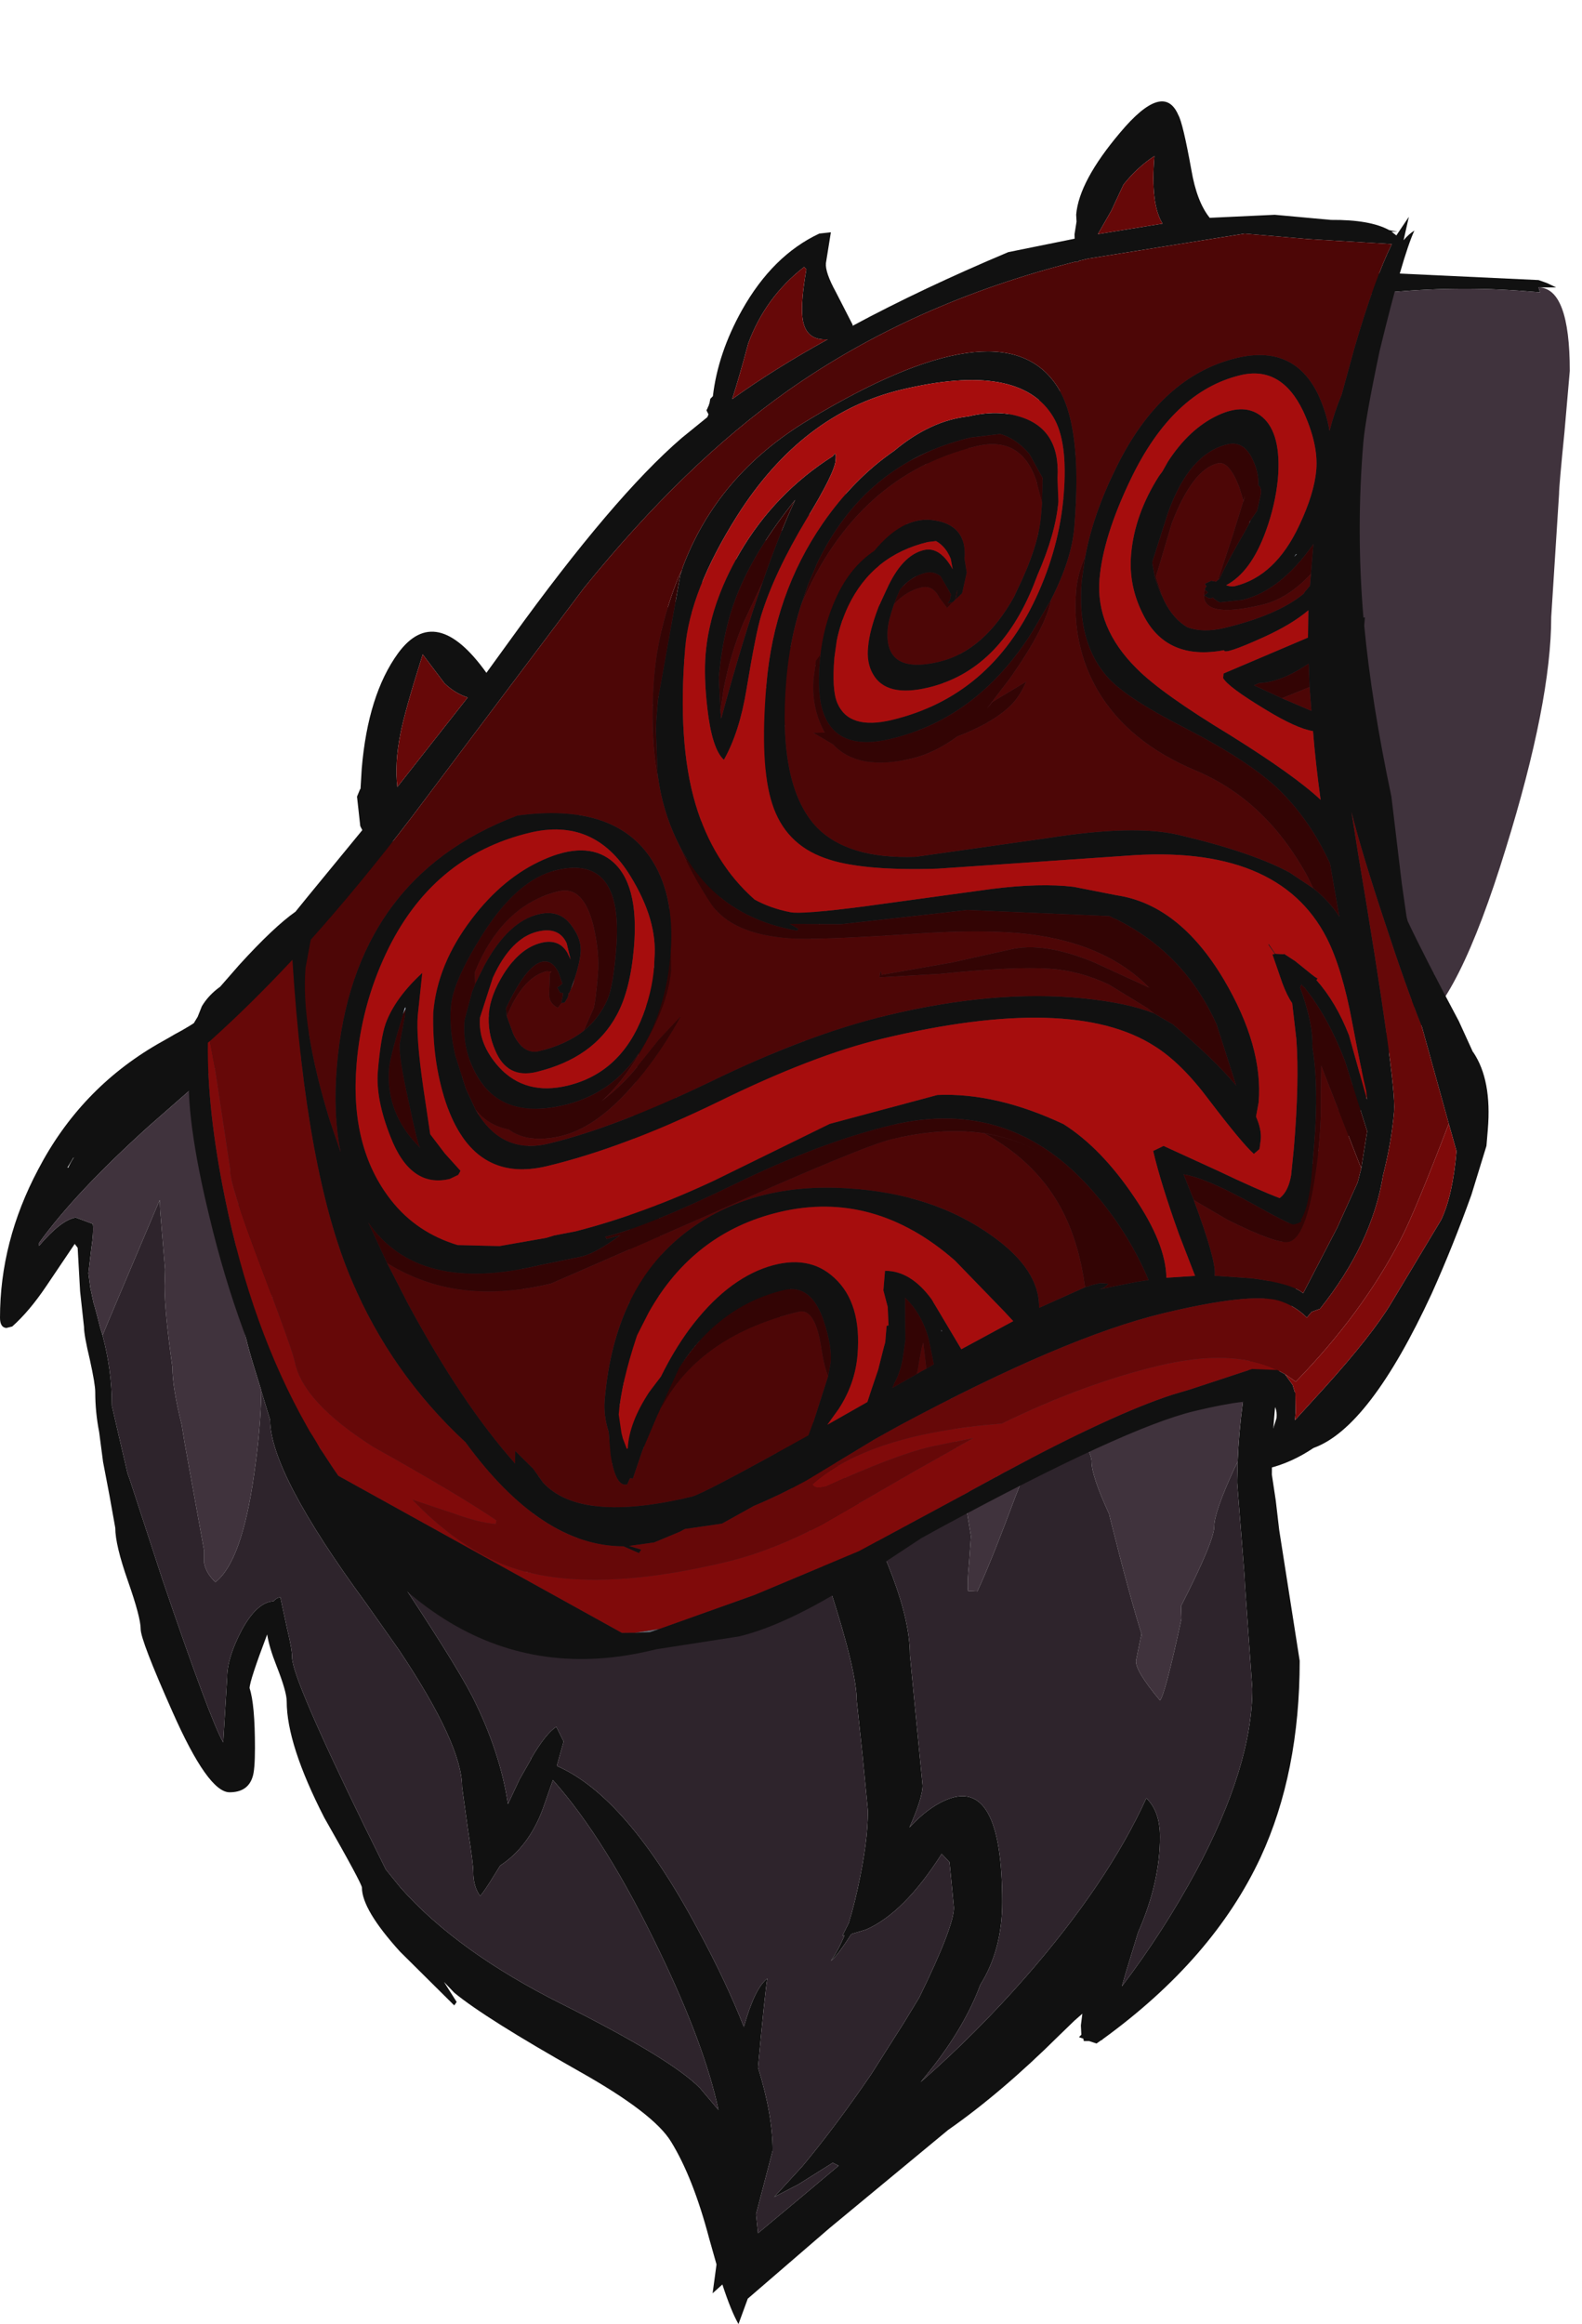 <?xml version="1.0" encoding="UTF-8" standalone="no"?>
<svg xmlns:ffdec="https://www.free-decompiler.com/flash" xmlns:xlink="http://www.w3.org/1999/xlink" ffdec:objectType="frame" height="237.75px" width="161.95px" xmlns="http://www.w3.org/2000/svg">
  <g transform="matrix(1.0, 0.0, 0.0, 1.0, 64.5, 232.75)">
    <use ffdec:characterId="224" height="209.9" transform="matrix(1.0, 0.0, 0.0, 1.0, -64.5, -204.9)" width="160.7" xlink:href="#shape0"/>
    <use ffdec:characterId="226" ffdec:characterName="_IconArtStoreFront33" height="142.3" transform="matrix(0.995, -0.239, -0.088, 1.052, -38.889, -200.016)" width="137.05" xlink:href="#sprite0"/>
  </g>
  <defs>
    <g id="shape0" transform="matrix(1.0, 0.0, 0.0, 1.0, 64.5, 204.9)">
      <path d="M61.2 -199.85 L69.4 -203.2 76.95 -204.85 93.0 -204.1 93.85 -203.8 94.8 -203.35 92.9 -203.35 93.0 -203.35 93.15 -202.85 91.85 -202.95 Q77.35 -204.15 61.2 -199.85 M79.5 -128.35 Q65.7 -104.05 65.7 -81.9 L66.1 -79.25 66.45 -76.25 68.55 -62.85 Q68.55 -51.4 64.55 -42.75 59.7 -32.35 48.4 -24.15 L48.3 -24.05 48.25 -24.05 47.75 -23.7 47.0 -23.95 46.45 -23.95 46.4 -24.2 45.95 -24.35 46.2 -24.6 46.15 -25.55 46.3 -26.75 45.5 -26.05 43.95 -24.55 Q38.0 -18.65 32.55 -14.85 L20.4 -4.8 12.05 2.4 11.1 5.0 Q10.35 3.7 9.45 0.95 L8.45 1.85 8.85 -1.1 8.1 -3.75 Q6.45 -10.0 4.2 -13.65 2.45 -16.55 -5.2 -20.85 -14.85 -26.3 -18.0 -28.9 L-19.05 -30.0 -17.75 -27.95 -18.0 -27.6 -23.55 -33.1 Q-27.45 -37.4 -27.45 -39.65 -27.45 -40.05 -31.3 -46.8 -35.15 -54.3 -35.15 -58.7 -35.15 -59.7 -36.2 -62.35 -36.95 -64.25 -37.15 -65.55 -38.95 -60.8 -38.95 -60.05 -38.4 -58.4 -38.4 -53.95 -38.4 -51.65 -38.65 -50.95 -39.15 -49.4 -41.0 -49.4 -43.2 -49.4 -46.85 -57.65 -50.1 -64.95 -50.1 -66.1 -50.1 -67.3 -51.4 -71.0 -52.7 -74.7 -52.7 -76.45 L-53.3 -79.8 -53.95 -83.2 -54.35 -86.25 Q-54.75 -88.3 -54.75 -90.35 -54.75 -91.15 -55.3 -93.65 -55.9 -96.15 -55.9 -97.0 L-56.3 -100.65 -56.55 -105.1 -56.85 -105.5 -59.75 -101.2 Q-61.5 -98.6 -63.25 -97.05 L-63.85 -96.9 Q-64.5 -96.95 -64.5 -97.95 -64.5 -105.75 -60.6 -113.1 -56.3 -121.35 -48.35 -125.95 L-47.2 -126.6 -46.6 -126.95 Q-40.9 -129.9 -31.55 -139.4 L-28.95 -142.1 -28.2 -143.25 Q-23.95 -146.95 -17.85 -152.35 L-15.25 -154.6 Q-16.0 -153.1 -18.45 -149.95 L-22.7 -144.4 -24.65 -141.35 -24.7 -141.3 -25.25 -140.55 -27.05 -138.25 -27.5 -137.55 Q-31.1 -131.8 -33.35 -126.0 -37.1 -116.4 -37.1 -106.75 -37.1 -96.95 -33.2 -87.75 -30.6 -81.6 -24.65 -72.75 -18.0 -62.8 -16.15 -59.2 -13.3 -53.55 -12.5 -48.2 L-11.3 -50.75 -10.1 -52.85 -10.2 -52.95 -10.1 -52.9 Q-8.6 -55.45 -7.55 -56.1 L-6.8 -54.6 -7.5 -52.1 Q-0.35 -49.0 6.9 -35.45 9.85 -30.0 11.65 -25.4 12.75 -29.35 14.05 -30.35 13.8 -28.85 13.1 -21.25 14.6 -16.4 14.6 -12.75 L12.9 -6.25 13.1 -4.3 17.0 -7.55 21.35 -11.2 20.75 -11.5 17.25 -9.3 14.75 -8.0 17.6 -11.1 Q20.95 -15.1 24.65 -20.5 L28.05 -25.85 29.6 -28.4 Q33.15 -35.65 33.15 -37.6 L32.95 -39.7 32.7 -42.25 31.9 -43.1 Q28.05 -37.05 24.15 -35.35 L22.65 -34.9 Q21.25 -32.7 20.55 -32.15 21.25 -33.1 21.95 -34.75 L21.75 -34.75 22.4 -36.05 22.45 -36.25 22.7 -37.1 23.0 -38.25 23.3 -39.55 Q24.35 -44.3 24.35 -47.5 L23.8 -53.15 23.2 -58.8 Q23.2 -61.75 20.5 -70.1 L17.75 -78.0 14.9 -84.25 Q12.0 -90.0 12.0 -94.15 9.0 -91.75 5.7 -88.5 2.8 -85.65 0.05 -83.65 L-0.45 -83.9 -0.65 -84.05 -1.95 -82.9 -3.55 -82.2 Q-1.7 -85.8 -0.8 -90.15 L-0.1 -95.75 -0.05 -107.8 Q-0.05 -112.05 0.3 -116.25 0.35 -134.15 9.6 -154.05 14.25 -163.95 20.15 -172.15 L20.45 -173.45 Q20.45 -174.85 24.75 -179.9 27.25 -182.85 29.7 -184.8 32.15 -186.8 34.5 -187.85 L34.65 -186.75 28.45 -179.3 24.9 -174.0 20.45 -167.35 20.15 -166.8 Q12.65 -153.65 8.45 -138.0 5.75 -127.75 3.5 -112.9 L3.0 -109.1 3.25 -103.0 2.75 -97.95 2.25 -92.95 Q2.25 -90.65 1.5 -88.15 10.35 -100.65 14.95 -103.35 15.75 -102.95 16.0 -102.55 16.45 -102.0 16.45 -100.9 L15.5 -98.3 Q14.5 -95.8 14.5 -94.45 L21.6 -82.35 Q28.65 -69.95 28.65 -63.45 L29.3 -56.75 29.95 -50.1 Q29.95 -48.85 28.6 -45.8 30.45 -47.8 32.3 -48.6 38.1 -51.1 38.1 -38.15 38.1 -33.3 35.85 -29.7 34.3 -25.5 30.8 -21.05 L29.75 -19.75 Q35.45 -24.75 40.45 -30.45 48.9 -40.1 52.85 -48.8 54.25 -47.45 54.25 -44.85 54.25 -40.15 52.0 -35.05 L50.75 -30.95 50.35 -29.55 Q54.6 -35.15 57.95 -41.35 63.7 -52.1 63.7 -60.0 L62.95 -70.55 62.9 -71.55 62.15 -81.05 62.15 -81.35 62.2 -83.2 Q62.65 -95.0 67.8 -108.65 72.45 -120.9 78.85 -129.1 L82.35 -133.15 79.5 -128.35 M-54.0 -96.15 Q-53.05 -92.55 -53.05 -89.1 L-53.05 -88.95 -51.45 -82.05 -51.2 -81.35 -47.85 -71.1 Q-43.0 -56.85 -41.65 -54.5 L-41.25 -61.15 Q-41.25 -63.15 -39.75 -66.0 -38.2 -68.85 -36.5 -68.95 -36.2 -69.3 -35.8 -69.35 L-35.1 -66.1 Q-34.6 -64.05 -34.6 -63.2 -34.6 -61.1 -27.2 -45.95 L-25.0 -41.5 -23.5 -39.65 Q-17.7 -33.1 -7.0 -27.75 4.2 -22.15 7.15 -19.15 L9.05 -16.9 Q7.65 -23.5 3.05 -33.05 -2.45 -44.55 -7.9 -50.65 L-8.95 -47.65 Q-10.4 -43.8 -13.3 -41.9 L-13.7 -41.25 Q-14.95 -39.2 -15.35 -38.8 -16.05 -39.75 -16.05 -41.25 -16.05 -42.05 -16.6 -45.6 L-17.2 -49.95 Q-17.2 -54.3 -23.65 -63.95 L-27.0 -68.7 Q-36.85 -82.1 -36.85 -87.5 L-37.75 -90.45 -37.75 -90.5 -38.6 -93.25 Q-40.35 -99.0 -40.35 -103.75 -40.35 -116.6 -34.95 -130.1 L-35.9 -129.25 -49.2 -117.6 Q-56.8 -110.75 -60.5 -105.6 L-60.5 -105.3 Q-58.25 -107.95 -56.75 -108.2 L-55.0 -107.55 Q-54.9 -106.7 -55.15 -105.05 L-55.45 -102.5 -55.25 -101.0 -54.9 -99.35 -54.85 -99.25 -54.5 -97.95 -54.25 -96.95 -54.0 -96.15 M-57.6 -113.3 L-56.35 -113.3 -55.95 -114.85 -57.0 -114.3 -57.6 -113.3 M-54.8 -116.15 L-54.9 -115.75 Q-53.95 -115.95 -53.05 -116.85 -52.1 -117.75 -52.85 -117.65 L-52.85 -117.45 -54.8 -116.15" fill="#111111" fill-rule="evenodd" stroke="none"/>
      <path d="M38.4 -83.4 L37.35 -80.25 36.95 -80.4 36.95 -80.5 38.4 -83.4" fill="#665542" fill-rule="evenodd" stroke="none"/>
      <path d="M61.2 -199.85 Q77.35 -204.15 91.85 -202.95 L93.15 -202.85 93.0 -203.35 Q96.2 -203.3 96.2 -194.8 L95.65 -188.5 Q95.1 -183.05 95.1 -182.2 L94.3 -169.65 Q94.3 -160.95 89.65 -145.95 84.75 -130.0 80.35 -127.4 L79.5 -128.35 82.35 -133.15 78.85 -129.1 Q72.45 -120.9 67.8 -108.65 62.65 -95.0 62.2 -83.2 L61.85 -82.5 Q59.8 -78.05 59.8 -76.6 59.8 -75.1 56.4 -68.45 L56.45 -67.15 Q54.75 -59.3 54.25 -58.8 51.65 -61.9 51.8 -62.9 L52.35 -65.6 52.5 -65.15 Q51.2 -69.2 49.15 -77.4 L49.05 -77.85 Q47.25 -81.75 47.25 -83.2 47.25 -84.15 45.65 -86.7 44.1 -89.15 43.35 -89.6 L39.45 -79.65 Q36.95 -72.95 35.55 -69.95 L34.6 -70.0 Q34.5 -70.85 34.7 -72.8 L34.9 -75.6 34.3 -79.2 33.7 -82.75 33.25 -86.6 32.8 -90.4 32.45 -93.45 Q31.35 -98.0 31.35 -98.45 L30.65 -101.3 Q29.95 -103.3 29.95 -104.15 29.95 -104.95 29.45 -105.95 28.9 -106.95 28.9 -107.8 28.9 -110.05 27.75 -115.8 L27.65 -116.25 Q25.55 -124.3 25.55 -124.95 L25.75 -128.85 Q25.4 -130.75 25.4 -131.35 25.4 -133.9 26.3 -137.75 23.85 -135.3 21.35 -131.65 L16.25 -123.8 14.6 -123.7 14.4 -124.0 Q14.2 -124.2 14.2 -125.2 14.2 -129.75 25.95 -150.2 33.05 -167.2 46.9 -185.05 L51.1 -190.35 40.85 -182.75 20.15 -166.8 20.45 -167.35 24.9 -174.0 28.45 -179.3 34.65 -186.75 34.5 -187.85 Q32.15 -186.8 29.7 -184.8 27.25 -182.85 24.75 -179.9 20.45 -174.85 20.45 -173.45 L20.15 -172.15 Q14.25 -163.95 9.6 -154.05 0.35 -134.15 0.3 -116.25 -0.05 -112.05 -0.05 -107.8 L-0.1 -95.75 -0.8 -90.15 Q-1.7 -85.8 -3.55 -82.2 L-1.95 -82.9 Q-5.15 -74.95 -8.1 -71.5 L-10.6 -71.95 -10.7 -71.85 -10.85 -73.0 -10.05 -77.05 Q-9.3 -80.25 -9.3 -81.05 L-10.25 -92.15 Q-11.2 -102.95 -11.2 -109.5 -11.2 -111.2 -8.0 -130.05 -10.55 -126.75 -17.1 -116.4 L-18.75 -116.35 -18.9 -116.6 -19.05 -117.8 Q-19.05 -118.6 -13.3 -131.4 L-7.6 -144.2 Q-7.6 -147.05 10.4 -172.05 7.1 -171.05 -2.8 -164.4 L-8.75 -160.2 1.95 -169.15 Q16.0 -180.35 40.15 -191.05 48.2 -194.6 61.2 -199.85 M38.4 -83.4 L36.95 -80.5 36.95 -80.4 37.35 -80.25 38.4 -83.4 M-37.75 -90.45 Q-37.8 -86.7 -38.5 -81.85 -39.75 -73.0 -42.45 -70.9 -43.4 -71.8 -43.6 -72.85 L-43.6 -74.1 -45.6 -85.15 -45.9 -87.0 Q-46.85 -90.8 -46.85 -92.9 -47.65 -98.55 -47.65 -101.2 L-47.6 -102.9 -48.1 -108.85 -48.15 -110.0 -53.4 -97.6 -54.0 -96.15 -54.25 -96.95 -54.5 -97.95 -54.85 -99.25 -54.9 -99.35 -55.25 -101.0 -55.45 -102.5 -55.15 -105.05 Q-54.9 -106.7 -55.0 -107.55 L-56.75 -108.2 Q-58.25 -107.95 -60.5 -105.3 L-60.5 -105.6 Q-56.8 -110.75 -49.2 -117.6 L-35.9 -129.25 -34.95 -130.1 Q-40.35 -116.6 -40.35 -103.75 -40.35 -99.0 -38.6 -93.25 L-37.75 -90.5 -37.75 -90.45" fill="#40333d" fill-rule="evenodd" stroke="none"/>
      <path d="M-15.25 -154.6 L-8.75 -160.2 -2.8 -164.4 Q7.1 -171.05 10.4 -172.05 -7.6 -147.05 -7.6 -144.2 L-13.3 -131.4 Q-19.05 -118.6 -19.05 -117.8 L-18.9 -116.6 -18.75 -116.35 -17.1 -116.4 Q-10.55 -126.75 -8.0 -130.05 -11.2 -111.2 -11.2 -109.5 -11.2 -102.95 -10.25 -92.15 L-9.3 -81.05 Q-9.3 -80.25 -10.05 -77.05 L-10.85 -73.0 -10.7 -71.85 -10.6 -71.95 -8.1 -71.5 Q-5.15 -74.95 -1.95 -82.9 L-0.65 -84.05 -0.45 -83.9 0.05 -83.65 Q2.8 -85.65 5.7 -88.5 9.0 -91.75 12.0 -94.15 12.0 -90.0 14.9 -84.25 L17.75 -78.0 20.5 -70.1 Q23.2 -61.75 23.2 -58.8 L23.8 -53.15 24.35 -47.5 Q24.35 -44.3 23.3 -39.55 L23.0 -38.25 22.7 -37.1 22.45 -36.25 22.4 -36.05 21.75 -34.75 21.95 -34.75 Q21.25 -33.1 20.55 -32.15 21.25 -32.7 22.65 -34.9 L24.15 -35.35 Q28.05 -37.05 31.9 -43.1 L32.7 -42.25 32.95 -39.7 33.15 -37.6 Q33.15 -35.65 29.6 -28.4 L28.05 -25.85 24.65 -20.5 Q20.95 -15.1 17.6 -11.1 L14.75 -8.0 17.25 -9.3 20.75 -11.5 21.35 -11.2 17.0 -7.55 13.1 -4.3 12.9 -6.25 14.6 -12.75 Q14.6 -16.4 13.1 -21.25 13.8 -28.85 14.05 -30.35 12.75 -29.35 11.65 -25.4 9.85 -30.0 6.9 -35.45 -0.35 -49.0 -7.5 -52.1 L-6.8 -54.6 -7.55 -56.1 Q-8.6 -55.45 -10.1 -52.9 L-10.2 -52.95 -10.1 -52.85 -11.3 -50.75 -12.5 -48.2 Q-13.3 -53.55 -16.15 -59.2 -18.0 -62.8 -24.65 -72.75 -30.6 -81.6 -33.2 -87.75 -37.1 -96.95 -37.1 -106.75 -37.1 -116.4 -33.35 -126.0 -31.1 -131.8 -27.5 -137.55 L-27.05 -138.25 -25.25 -140.55 -24.7 -141.3 -24.65 -141.35 -22.7 -144.4 -18.45 -149.95 Q-16.0 -153.1 -15.25 -154.6 M20.15 -166.8 L40.85 -182.75 51.1 -190.35 46.9 -185.05 Q33.05 -167.2 25.95 -150.2 14.2 -129.75 14.2 -125.2 14.2 -124.2 14.4 -124.0 L14.6 -123.7 16.25 -123.8 21.35 -131.65 Q23.85 -135.3 26.3 -137.75 25.4 -133.9 25.4 -131.35 25.4 -130.75 25.75 -128.85 L25.55 -124.95 Q25.55 -124.3 27.65 -116.25 L27.75 -115.8 Q28.9 -110.05 28.9 -107.8 28.9 -106.95 29.45 -105.95 29.95 -104.95 29.95 -104.15 29.95 -103.3 30.65 -101.3 L31.35 -98.45 Q31.35 -98.0 32.45 -93.45 L32.8 -90.4 33.25 -86.6 33.7 -82.75 34.3 -79.2 34.9 -75.6 34.7 -72.8 Q34.5 -70.85 34.6 -70.0 L35.55 -69.95 Q36.95 -72.95 39.45 -79.65 L43.35 -89.6 Q44.1 -89.15 45.65 -86.7 47.25 -84.15 47.25 -83.2 47.25 -81.75 49.05 -77.85 L49.15 -77.4 Q51.2 -69.2 52.5 -65.15 L52.35 -65.6 51.8 -62.9 Q51.65 -61.9 54.25 -58.8 54.75 -59.3 56.45 -67.15 L56.4 -68.45 Q59.8 -75.1 59.8 -76.6 59.8 -78.05 61.85 -82.5 L62.2 -83.2 62.15 -81.35 62.15 -81.05 62.9 -71.55 62.95 -70.55 63.7 -60.0 Q63.7 -52.1 57.95 -41.35 54.6 -35.15 50.35 -29.55 L50.75 -30.95 52.0 -35.05 Q54.25 -40.15 54.25 -44.85 54.25 -47.45 52.85 -48.8 48.9 -40.1 40.45 -30.45 35.45 -24.75 29.75 -19.75 L30.8 -21.05 Q34.3 -25.5 35.85 -29.7 38.1 -33.3 38.1 -38.15 38.1 -51.1 32.3 -48.6 30.45 -47.8 28.6 -45.8 29.95 -48.85 29.95 -50.1 L29.3 -56.75 28.65 -63.45 Q28.65 -69.95 21.6 -82.35 L14.5 -94.45 Q14.5 -95.8 15.5 -98.3 L16.45 -100.9 Q16.45 -102.0 16.0 -102.55 15.75 -102.95 14.95 -103.35 10.35 -100.65 1.5 -88.15 2.25 -90.65 2.25 -92.95 L2.75 -97.95 3.25 -103.0 3.0 -109.1 3.5 -112.9 Q5.75 -127.75 8.45 -138.0 12.65 -153.65 20.15 -166.8 M-37.75 -90.45 L-36.85 -87.5 Q-36.85 -82.1 -27.0 -68.7 L-23.65 -63.95 Q-17.2 -54.3 -17.2 -49.95 L-16.6 -45.6 Q-16.05 -42.05 -16.05 -41.25 -16.05 -39.75 -15.35 -38.8 -14.95 -39.2 -13.7 -41.25 L-13.3 -41.9 Q-10.4 -43.8 -8.95 -47.65 L-7.9 -50.65 Q-2.45 -44.55 3.05 -33.05 7.65 -23.5 9.05 -16.9 L7.15 -19.15 Q4.2 -22.15 -7.0 -27.75 -17.7 -33.1 -23.5 -39.65 L-25.0 -41.5 -27.2 -45.95 Q-34.6 -61.1 -34.6 -63.2 -34.6 -64.05 -35.1 -66.1 L-35.8 -69.35 Q-36.2 -69.3 -36.5 -68.95 -38.2 -68.85 -39.75 -66.0 -41.25 -63.15 -41.25 -61.15 L-41.65 -54.5 Q-43.0 -56.85 -47.85 -71.1 L-51.2 -81.35 -51.45 -82.05 -53.05 -88.95 -53.05 -89.1 Q-53.05 -92.55 -54.0 -96.15 L-53.4 -97.6 -48.15 -110.0 -48.1 -108.85 -47.6 -102.9 -47.65 -101.2 Q-47.65 -98.55 -46.85 -92.9 -46.85 -90.8 -45.9 -87.0 L-45.6 -85.15 -43.6 -74.1 -43.6 -72.85 Q-43.4 -71.8 -42.45 -70.9 -39.75 -73.0 -38.5 -81.85 -37.8 -86.7 -37.75 -90.45" fill="#2e242c" fill-rule="evenodd" stroke="none"/>
      <path d="M-51.5 -117.85 Q-51.5 -116.0 -52.95 -114.8 L-56.9 -111.75 -57.75 -111.85 -57.75 -112.25 Q-57.75 -113.95 -54.6 -117.1 -51.5 -120.25 -51.5 -117.85" fill="#111111" fill-rule="evenodd" stroke="none"/>
    </g>
    <g id="sprite0" transform="matrix(1.0, 0.0, 0.0, 1.0, 67.9, 153.35)">
      <use ffdec:characterId="225" height="142.3" transform="matrix(1.0, 0.0, 0.0, 1.0, -67.9, -153.35)" width="137.05" xlink:href="#shape1"/>
    </g>
    <g id="shape1" transform="matrix(1.0, 0.0, 0.0, 1.0, 67.9, 153.35)">
      <path d="M27.75 -151.55 Q28.3 -150.65 29.6 -145.8 30.45 -142.5 31.95 -140.6 L38.75 -139.35 44.7 -137.5 Q48.8 -136.6 50.9 -135.1 L51.8 -134.75 51.15 -134.9 51.7 -134.4 52.85 -135.95 52.5 -133.75 Q53.0 -134.25 53.55 -134.45 52.55 -132.25 50.95 -123.3 50.05 -116.9 50.05 -114.65 50.05 -106.15 51.6 -97.25 L51.75 -97.25 51.75 -96.45 Q53.2 -88.6 56.1 -78.85 L57.95 -70.0 58.75 -66.55 58.9 -66.1 Q60.95 -62.2 65.15 -54.95 L66.9 -51.55 66.95 -51.5 Q69.15 -48.3 69.15 -43.5 L69.15 -42.95 69.15 -41.9 68.0 -37.4 Q66.5 -32.7 64.7 -28.55 59.35 -16.7 53.65 -16.05 51.45 -15.1 49.05 -15.1 L48.0 -15.3 47.6 -15.8 48.45 -16.55 48.4 -16.75 49.05 -18.2 49.5 -19.9 Q49.5 -21.15 48.65 -21.6 46.9 -22.55 40.8 -22.55 33.7 -22.55 15.2 -17.05 L13.25 -16.45 8.0 -14.25 Q0.3 -11.05 -5.0 -11.05 L-13.6 -11.75 -14.0 -11.75 Q-36.9 -11.75 -54.15 -42.05 -60.3 -52.9 -64.3 -65.3 -67.75 -75.85 -67.75 -80.85 L-67.7 -82.7 Q-67.9 -82.7 -67.9 -83.6 L-67.85 -83.6 -67.9 -84.05 Q-67.9 -84.6 -67.3 -85.45 L-66.95 -86.4 Q-66.35 -87.35 -65.2 -87.9 L-63.4 -89.6 Q-60.1 -92.55 -57.95 -93.55 L-56.85 -94.7 -51.65 -100.05 -51.9 -100.5 -52.2 -102.0 -52.5 -103.5 -52.25 -104.15 -52.2 -104.2 -52.25 -106.15 Q-52.25 -113.35 -49.45 -116.75 -45.95 -120.95 -40.0 -112.7 L-37.7 -115.5 Q-28.2 -127.15 -21.55 -131.35 L-19.05 -132.8 -18.95 -133.05 -19.2 -133.5 -19.1 -133.7 -19.05 -133.85 -19.0 -133.9 -19.0 -134.0 -18.95 -134.1 -18.9 -134.55 -18.65 -134.75 Q-18.5 -138.9 -16.35 -142.6 -13.6 -147.3 -8.9 -148.35 L-7.7 -148.2 -7.95 -145.25 Q-7.95 -144.35 -6.65 -142.15 L-4.6 -138.5 -4.6 -138.4 Q2.35 -140.45 11.1 -142.0 L17.95 -141.75 17.9 -142.2 18.0 -143.4 17.9 -144.1 Q17.9 -147.35 21.8 -151.2 25.9 -155.3 27.75 -151.55 M21.55 -143.65 L20.35 -141.65 27.05 -141.15 Q25.6 -143.35 25.6 -148.05 23.9 -147.35 22.6 -145.95 L21.55 -143.65 M21.85 -109.95 Q22.3 -113.95 24.3 -118.0 28.2 -126.05 36.0 -126.05 41.85 -126.05 44.85 -120.55 45.9 -118.55 46.4 -116.6 46.75 -118.4 47.35 -119.9 L48.3 -124.3 Q49.8 -130.6 51.3 -133.65 L42.45 -136.15 35.75 -138.2 19.55 -139.45 18.6 -139.45 18.45 -139.35 18.3 -139.45 Q1.45 -139.25 -10.85 -133.5 -21.0 -128.75 -30.5 -118.8 L-46.55 -100.2 Q-51.35 -94.75 -56.1 -90.4 L-56.4 -87.75 Q-56.4 -82.1 -52.55 -72.1 L-51.1 -68.6 Q-52.25 -72.6 -52.25 -77.2 -52.25 -95.55 -35.5 -97.8 -25.6 -96.8 -21.2 -90.5 -18.3 -86.35 -18.2 -80.7 L-18.2 -80.35 Q-18.2 -76.4 -19.45 -73.45 -21.8 -67.95 -28.0 -67.95 -34.25 -67.95 -37.3 -72.7 -39.25 -75.75 -39.25 -78.75 L-38.7 -81.4 -38.45 -82.05 -38.45 -82.1 -37.65 -83.7 Q-35.55 -87.5 -32.4 -87.5 -30.15 -87.5 -28.75 -85.45 -27.65 -83.95 -27.65 -82.7 -27.65 -81.7 -28.05 -80.25 L-28.4 -79.15 -28.5 -78.95 -28.55 -78.95 -28.6 -78.55 -28.9 -78.1 -29.25 -78.15 -29.15 -78.75 -29.15 -79.1 -29.45 -79.2 -29.8 -79.8 Q-29.55 -79.85 -29.3 -80.05 L-29.8 -81.25 Q-30.6 -82.7 -31.65 -82.7 -33.25 -82.7 -35.0 -78.95 L-34.85 -78.15 -34.0 -76.2 Q-32.75 -73.9 -31.15 -73.9 -28.4 -73.9 -26.65 -74.85 -25.1 -75.75 -24.4 -77.45 -23.95 -78.6 -23.95 -82.15 -23.95 -91.45 -30.95 -91.45 -35.0 -91.45 -38.2 -86.7 -40.8 -82.85 -40.8 -80.45 -40.8 -78.25 -39.9 -75.45 L-38.5 -71.9 -37.3 -69.6 Q-34.2 -64.5 -29.35 -64.5 -22.45 -64.5 -12.8 -66.8 -3.1 -69.15 5.1 -69.15 16.1 -69.15 25.4 -66.2 30.25 -64.65 33.05 -63.0 L35.15 -61.45 Q39.8 -57.0 42.35 -53.85 L39.75 -60.4 Q35.8 -68.15 28.4 -73.15 L28.25 -73.25 28.15 -73.3 27.9 -73.45 27.85 -73.5 27.55 -73.7 12.55 -77.7 8.8 -78.15 -0.6 -79.3 -5.95 -80.55 -5.0 -79.85 -5.1 -79.7 Q-13.85 -83.05 -18.3 -91.1 -20.35 -94.8 -21.15 -98.65 L-21.7 -103.0 -21.75 -104.05 -21.75 -104.35 -21.75 -105.0 -21.75 -105.95 -20.5 -117.8 -20.35 -118.35 -20.35 -118.3 -20.35 -118.4 Q-17.55 -126.8 -8.45 -130.1 10.7 -137.05 17.25 -127.75 20.45 -123.25 20.45 -113.1 20.45 -110.0 18.65 -106.5 L16.95 -103.75 Q12.0 -96.5 3.05 -96.5 -2.45 -96.5 -4.25 -100.65 -5.1 -102.55 -5.1 -105.85 L-5.1 -106.15 Q-5.05 -109.4 -3.9 -111.9 -2.7 -114.55 -0.35 -115.55 2.3 -118.25 5.4 -117.25 9.2 -116.0 9.2 -112.6 L9.55 -111.2 9.25 -109.25 8.65 -108.8 8.75 -109.7 8.7 -109.55 8.65 -109.45 8.6 -108.85 8.5 -108.7 8.35 -108.6 7.8 -108.6 8.0 -108.8 8.1 -109.4 6.9 -111.35 6.85 -111.45 Q6.05 -112.15 5.25 -112.15 3.7 -112.15 2.7 -111.1 L2.4 -110.4 2.2 -109.8 Q1.75 -108.35 1.75 -107.45 1.75 -103.0 7.45 -103.0 12.05 -103.0 14.75 -107.7 L14.95 -108.15 Q16.85 -112.05 16.85 -115.0 L16.85 -116.3 16.8 -117.05 16.7 -118.75 15.1 -121.45 Q13.65 -123.25 11.85 -124.15 L8.75 -124.5 Q-2.15 -124.5 -6.3 -115.55 L-6.35 -115.4 -7.0 -113.8 -7.55 -111.95 Q-8.45 -108.7 -8.45 -104.85 -8.45 -94.7 -4.1 -89.65 -0.55 -85.6 6.7 -84.2 L20.55 -82.9 Q29.3 -82.2 34.0 -80.15 41.85 -76.7 46.05 -73.75 L48.7 -71.6 Q50.5 -69.95 51.7 -68.15 L51.1 -70.4 50.25 -73.65 Q47.75 -78.5 44.1 -82.35 40.65 -85.9 33.85 -90.55 27.45 -94.9 25.3 -97.4 21.7 -101.6 21.7 -107.6 L21.85 -109.95 M8.35 -126.65 Q11.3 -126.65 13.75 -125.4 18.15 -123.2 18.25 -118.4 L18.55 -116.05 Q18.55 -112.95 17.0 -109.25 L16.7 -108.4 Q13.85 -100.7 6.55 -100.7 2.2 -100.7 0.6 -103.35 -0.2 -104.65 -0.15 -106.2 -0.15 -107.75 0.6 -109.9 L1.25 -111.35 1.3 -111.45 Q2.6 -114.45 4.85 -114.45 6.5 -114.45 8.05 -111.85 L7.75 -112.95 Q7.1 -114.3 6.05 -115.05 L5.2 -115.15 Q-0.5 -115.15 -2.6 -110.7 -3.25 -109.3 -3.5 -107.55 L-3.6 -105.9 Q-3.6 -102.8 -2.9 -101.35 -1.45 -98.35 3.0 -98.35 13.1 -98.35 17.05 -107.05 19.05 -111.45 19.05 -116.55 19.05 -121.8 17.25 -124.6 13.25 -130.9 1.05 -130.9 -9.15 -130.9 -15.05 -122.3 -19.35 -116.0 -19.35 -110.4 -19.35 -101.25 -16.9 -94.7 -14.55 -88.45 -9.85 -83.8 -8.1 -82.55 -6.0 -81.7 -4.85 -81.2 1.8 -80.5 L14.95 -79.2 Q20.0 -78.65 23.55 -77.45 L28.1 -75.6 Q34.75 -73.2 40.1 -64.7 44.85 -57.1 44.85 -51.65 L44.7 -50.3 Q45.4 -48.9 45.4 -47.95 L45.35 -47.0 44.8 -46.65 Q43.45 -48.0 39.6 -53.1 36.4 -57.4 33.45 -59.7 24.3 -66.95 4.7 -66.95 -2.4 -66.95 -11.9 -64.6 -21.4 -62.3 -29.3 -62.3 -36.9 -62.3 -40.5 -71.05 -42.3 -75.5 -42.6 -80.25 -42.6 -84.95 -39.4 -88.6 -36.45 -92.0 -32.35 -92.8 -28.1 -93.65 -25.3 -91.15 -22.1 -88.25 -22.1 -81.95 -22.1 -77.8 -23.3 -75.65 -25.35 -71.9 -31.25 -71.9 -34.25 -71.9 -35.75 -75.0 -36.75 -77.0 -36.75 -78.85 -36.75 -80.6 -35.55 -82.4 -34.05 -84.6 -31.85 -84.6 -30.05 -84.6 -29.05 -83.0 L-28.65 -82.25 -29.2 -83.95 Q-30.15 -85.8 -32.35 -85.8 -35.1 -85.8 -36.65 -82.3 L-37.65 -78.65 Q-37.65 -76.1 -35.2 -73.25 -32.2 -69.8 -27.85 -69.8 -22.35 -69.8 -20.55 -75.0 -19.65 -77.65 -19.85 -80.35 -19.85 -84.05 -23.1 -89.1 -27.4 -95.8 -34.05 -95.8 -44.15 -95.8 -48.1 -87.2 -50.2 -82.65 -50.2 -77.0 -50.2 -68.85 -45.35 -62.6 -42.4 -58.8 -38.0 -56.6 L-33.6 -55.5 -28.75 -55.2 -27.95 -55.25 -25.75 -55.15 Q-18.85 -55.25 -11.55 -56.9 L0.0 -59.75 11.05 -60.05 Q17.2 -58.9 24.55 -54.15 28.7 -50.9 32.6 -45.25 36.35 -39.85 36.7 -36.45 L39.7 -35.95 37.65 -40.45 Q35.3 -45.9 34.2 -49.35 L35.25 -49.6 41.15 -45.85 Q45.6 -42.95 47.9 -41.65 48.75 -42.1 48.9 -43.65 L48.95 -46.25 Q48.95 -52.8 48.25 -57.05 L47.5 -60.7 Q46.9 -61.55 46.3 -62.9 L45.0 -66.0 45.25 -66.0 44.5 -67.05 44.5 -67.15 45.3 -66.0 46.2 -65.75 46.2 -65.8 46.45 -65.6 47.45 -64.8 48.85 -63.5 Q49.75 -62.65 49.95 -62.55 L49.85 -62.4 Q52.1 -59.75 53.75 -56.15 L56.2 -49.35 56.05 -50.2 Q55.35 -52.35 54.0 -57.25 52.45 -62.95 50.55 -66.35 44.65 -76.85 28.7 -79.3 L9.1 -82.5 Q1.0 -84.1 -2.85 -86.25 -7.15 -88.6 -8.85 -92.9 -10.5 -97.0 -10.5 -104.8 -10.5 -113.65 -6.0 -119.5 -3.15 -123.2 0.85 -125.0 4.4 -127.15 8.35 -126.65 M30.3 -104.15 L30.55 -103.65 Q31.65 -101.65 33.2 -100.5 34.9 -99.55 37.1 -99.55 42.55 -99.55 45.1 -101.05 L45.2 -101.2 45.7 -101.7 45.7 -102.85 45.7 -105.75 Q42.65 -101.9 38.75 -101.9 L36.4 -102.2 Q36.1 -102.35 35.6 -102.85 L35.45 -102.8 35.15 -102.9 34.7 -103.25 35.05 -103.45 34.7 -103.85 34.75 -104.0 34.85 -104.1 34.7 -104.3 34.65 -104.4 35.3 -104.55 35.8 -104.35 36.05 -104.5 36.15 -104.55 Q36.9 -106.2 38.35 -108.55 L38.8 -109.35 38.85 -109.55 39.5 -110.4 39.75 -112.0 Q39.75 -112.65 39.4 -112.9 L39.4 -112.95 Q39.35 -114.15 38.55 -115.65 37.45 -117.7 35.8 -117.7 31.85 -117.7 30.15 -112.3 L29.15 -108.6 28.95 -107.85 28.95 -107.7 29.3 -106.4 29.45 -105.95 29.45 -106.0 29.5 -105.85 29.6 -105.65 29.8 -105.15 30.15 -104.4 30.3 -104.15 M39.25 -119.55 Q41.4 -117.45 41.4 -113.05 41.35 -110.5 40.6 -108.2 39.4 -104.45 36.9 -103.75 37.45 -103.45 37.8 -103.45 42.0 -103.45 44.05 -107.95 45.35 -110.75 45.35 -113.05 45.35 -115.55 43.45 -119.2 40.75 -124.25 36.55 -124.25 29.6 -124.25 25.95 -116.55 23.55 -111.5 23.55 -107.4 23.55 -102.65 28.25 -97.6 31.05 -94.55 38.6 -88.8 45.75 -83.25 48.7 -80.2 47.85 -83.95 47.3 -87.2 45.55 -87.85 42.15 -90.45 38.0 -93.6 37.4 -94.6 L37.4 -95.05 45.95 -96.6 45.75 -99.3 Q44.15 -98.3 41.3 -97.7 37.25 -96.85 37.25 -97.35 31.3 -97.65 28.45 -102.8 26.65 -106.0 26.65 -109.05 26.65 -112.95 28.9 -116.2 L29.2 -116.55 29.7 -117.4 Q31.65 -120.15 34.5 -120.8 37.3 -121.45 39.25 -119.55 M43.95 -105.15 L43.8 -104.95 44.05 -105.15 43.95 -105.15 M46.55 -91.65 L46.25 -94.0 45.75 -93.8 Q43.35 -92.85 41.2 -93.25 L40.7 -93.15 43.75 -91.2 46.95 -89.25 46.55 -91.65 M56.2 -42.65 L56.5 -46.2 53.55 -53.7 Q51.4 -58.45 48.7 -61.9 L48.4 -62.2 48.3 -62.35 48.2 -62.05 Q49.9 -58.15 50.0 -55.9 51.05 -51.75 51.05 -46.15 L51.05 -42.4 Q50.9 -39.7 50.3 -39.0 50.6 -38.7 49.6 -38.7 49.3 -38.7 44.8 -41.95 39.9 -45.45 37.6 -46.3 L38.9 -43.5 Q41.75 -37.05 41.75 -35.65 L41.75 -35.5 45.7 -34.35 Q49.9 -32.9 51.2 -31.65 L54.2 -37.35 55.95 -41.35 56.2 -42.65 M65.0 -45.0 L61.35 -55.2 Q59.3 -59.6 56.5 -66.55 53.45 -74.05 52.05 -78.25 L53.1 -74.0 Q59.15 -50.35 59.15 -47.55 59.15 -44.55 58.55 -41.45 58.0 -34.95 53.1 -29.7 L52.25 -29.6 51.8 -29.15 Q50.4 -30.65 48.7 -31.5 45.6 -33.0 36.7 -33.0 26.55 -33.0 9.95 -28.15 L7.55 -27.4 0.65 -24.9 Q-2.0 -24.1 -4.6 -23.65 L-7.8 -22.65 -11.65 -23.0 -12.15 -22.85 -14.75 -22.4 -17.35 -22.65 -16.05 -22.0 -16.25 -21.7 -17.95 -22.75 Q-26.55 -24.7 -35.45 -36.85 -43.85 -45.45 -48.8 -55.6 -54.55 -67.3 -57.85 -88.85 -61.85 -85.4 -65.8 -82.75 L-65.9 -82.7 -65.95 -82.65 -66.0 -82.65 Q-65.5 -76.0 -62.85 -66.85 -58.95 -53.3 -52.2 -42.15 L-51.9 -41.65 -51.5 -41.05 -50.65 -39.7 -49.2 -37.55 -48.5 -36.55 -17.35 -14.2 -16.2 -13.95 -16.0 -13.9 -14.4 -13.6 -13.45 -13.7 -3.75 -14.8 6.8 -16.65 17.8 -19.9 17.9 -19.95 21.4 -21.0 Q32.25 -24.2 38.35 -24.7 L40.15 -24.8 46.5 -25.35 49.15 -24.65 50.0 -24.05 50.9 -22.8 51.2 -22.0 51.25 -22.0 51.25 -21.95 51.45 -20.0 51.45 -19.25 54.25 -21.75 Q58.8 -25.85 60.55 -28.6 L65.05 -35.65 Q66.05 -37.8 66.05 -42.1 L65.0 -45.0 M28.25 -37.45 L28.55 -37.45 28.95 -37.5 29.8 -37.5 30.65 -37.25 Q30.35 -36.9 29.75 -36.9 L33.65 -36.75 34.85 -36.65 Q32.3 -41.9 28.3 -46.7 18.8 -58.15 6.5 -58.15 -0.85 -58.15 -9.6 -56.0 -18.3 -53.9 -22.6 -53.9 L-22.4 -53.7 -22.45 -53.65 -21.0 -53.7 Q-23.3 -52.55 -24.8 -52.5 L-29.25 -52.65 Q-41.75 -52.65 -47.6 -61.0 L-45.25 -56.5 -42.75 -52.05 Q-36.2 -40.8 -30.05 -33.55 L-30.15 -34.8 -28.1 -32.6 -26.95 -31.0 Q-22.65 -26.05 -11.2 -26.05 -10.0 -26.05 0.5 -29.35 L0.95 -30.7 2.05 -34.75 2.2 -36.05 Q2.2 -37.65 1.1 -40.35 -0.55 -44.35 -3.35 -44.35 -10.0 -44.35 -13.65 -39.15 L-15.3 -35.5 -15.3 -35.45 -15.55 -34.9 -16.8 -31.8 -17.55 -29.25 -17.85 -29.35 -18.1 -28.8 Q-19.3 -28.8 -20.1 -32.15 L-20.5 -34.45 Q-21.2 -36.2 -21.2 -37.7 -21.2 -49.0 -13.7 -52.65 -7.35 -55.75 2.55 -52.9 11.5 -50.35 18.05 -44.75 23.35 -40.25 23.6 -36.5 L28.25 -37.45 M7.7 -40.2 L7.1 -41.95 7.1 -43.85 Q9.8 -43.25 12.25 -39.9 L15.8 -34.25 21.0 -35.8 19.95 -37.0 14.35 -43.2 Q5.2 -52.2 -4.55 -52.2 -13.35 -52.2 -17.35 -45.35 L-18.35 -43.4 -18.4 -43.25 Q-19.6 -39.05 -19.6 -35.95 L-19.15 -34.05 -18.95 -33.45 -18.45 -32.35 -18.35 -32.35 Q-18.45 -34.9 -16.55 -37.5 L-15.5 -38.7 Q-14.4 -40.95 -12.95 -42.7 -9.55 -46.7 -5.2 -47.05 -1.05 -47.35 1.85 -44.35 4.95 -41.2 4.95 -36.15 4.95 -33.35 3.45 -31.25 L2.4 -29.95 6.4 -31.25 6.65 -32.15 7.25 -34.2 7.65 -36.3 7.75 -36.75 7.75 -38.35 7.95 -38.35 7.7 -40.2 M12.3 -33.15 L13.05 -33.4 12.3 -36.0 Q11.35 -38.7 9.45 -40.7 L9.65 -38.5 9.85 -36.55 9.75 -35.05 Q9.65 -33.5 9.1 -32.55 L9.05 -32.45 8.9 -32.05 11.35 -32.85 11.75 -33.0 12.3 -33.15 M13.6 -36.5 L13.55 -36.65 13.55 -36.5 13.6 -36.5 M-46.85 -116.05 Q-48.25 -110.8 -48.5 -108.65 -48.85 -105.9 -48.35 -103.5 L-41.75 -110.7 Q-43.1 -111.4 -44.3 -112.65 L-46.85 -116.05 M-9.95 -140.5 Q-10.25 -142.1 -9.95 -145.1 L-10.2 -145.4 Q-14.0 -143.35 -15.4 -139.15 -16.05 -136.0 -16.6 -134.0 -12.45 -136.0 -7.1 -137.65 -9.5 -138.05 -9.95 -140.5 M-5.2 -125.45 Q-5.2 -124.2 -7.75 -120.3 -10.65 -115.75 -11.65 -111.85 -12.05 -110.35 -12.55 -104.85 -12.9 -100.8 -14.3 -98.4 -15.65 -99.75 -16.5 -103.95 -17.15 -107.15 -17.15 -109.35 -17.15 -114.15 -14.5 -118.5 -11.35 -123.65 -5.5 -125.95 -5.2 -126.45 -5.2 -125.45 M-15.1 -103.35 L-14.95 -102.55 Q-13.4 -109.9 -11.8 -115.1 -10.45 -119.55 -9.1 -122.5 -12.85 -118.5 -14.3 -114.65 -15.55 -111.35 -15.55 -106.7 L-15.1 -103.35 M-38.35 -63.9 L-38.55 -63.55 -39.4 -63.35 Q-43.45 -63.35 -46.0 -68.95 -47.9 -73.05 -47.9 -75.75 -47.9 -79.0 -47.5 -80.3 -46.75 -82.6 -44.1 -84.45 L-44.2 -80.35 Q-44.2 -78.25 -43.0 -73.1 L-41.85 -68.25 -40.15 -66.0 -38.35 -63.9 M-45.55 -80.6 L-45.55 -81.45 -45.65 -81.35 -45.75 -80.8 Q-46.75 -76.9 -46.75 -75.8 -46.75 -71.4 -42.8 -67.15 -43.1 -67.6 -44.4 -72.0 -45.85 -76.7 -45.85 -77.95 L-45.65 -79.7 -45.55 -80.6" fill="#111111" fill-rule="evenodd" stroke="none"/>
      <path d="M-13.45 -13.7 L-14.4 -13.6 -16.0 -13.9 -13.45 -13.7" fill="#636c75" fill-rule="evenodd" stroke="none"/>
      <path d="M38.8 -109.35 L38.8 -109.5 38.85 -109.55 38.8 -109.35 M43.95 -105.15 L44.05 -105.15 43.8 -104.95 43.95 -105.15 M13.6 -36.5 L13.55 -36.5 13.55 -36.65 13.6 -36.5 M-45.75 -80.8 L-45.65 -81.35 -45.55 -81.45 -45.55 -80.6 -45.55 -81.25 -45.75 -80.8" fill="#a2b2bf" fill-rule="evenodd" stroke="none"/>
      <path d="M-15.3 -35.5 L-15.3 -35.45 -15.3 -35.5 M-28.05 -80.25 Q-28.15 -79.7 -28.35 -79.3 L-28.4 -79.15 -28.05 -80.25" fill="#6c7680" fill-rule="evenodd" stroke="none"/>
      <path d="M-18.2 -80.7 L-18.0 -78.75 Q-18.0 -75.3 -20.65 -71.2 -22.2 -68.75 -24.15 -67.45 -22.5 -68.3 -21.1 -69.6 L-18.65 -72.2 -16.6 -73.95 Q-18.35 -70.9 -20.5 -68.75 -24.2 -64.95 -28.05 -64.95 -31.05 -64.95 -33.15 -66.45 L-33.65 -66.85 Q-35.85 -67.75 -37.3 -69.6 L-38.5 -71.9 -39.9 -75.45 Q-40.8 -78.25 -40.8 -80.45 -40.8 -82.85 -38.2 -86.7 -35.0 -91.45 -30.95 -91.45 -23.95 -91.45 -23.95 -82.15 -23.95 -78.6 -24.4 -77.45 -25.1 -75.75 -26.65 -74.85 L-25.8 -76.85 Q-25.65 -77.4 -25.65 -80.1 -25.65 -82.25 -26.55 -85.05 -27.95 -89.3 -30.5 -89.3 -36.3 -89.3 -38.6 -83.25 L-38.45 -82.1 -38.45 -82.05 -38.7 -81.4 -39.25 -78.75 Q-39.25 -75.75 -37.3 -72.7 -34.25 -67.95 -28.0 -67.95 -21.8 -67.95 -19.45 -73.45 -18.2 -76.4 -18.2 -80.35 L-18.2 -80.7 M33.05 -63.0 L32.35 -63.65 28.05 -66.95 Q24.85 -69.0 21.75 -69.9 17.95 -71.0 10.3 -72.0 L3.95 -73.1 Q3.95 -74.1 4.15 -73.3 L11.45 -72.85 17.4 -72.75 Q20.85 -72.75 26.3 -69.5 L32.35 -65.65 Q27.75 -70.7 20.3 -73.45 15.35 -75.3 6.6 -76.7 -3.1 -78.3 -5.95 -79.15 -12.0 -80.95 -14.4 -84.45 -16.7 -87.85 -18.3 -91.1 -13.85 -83.05 -5.1 -79.7 L-5.0 -79.85 -5.95 -80.55 -0.6 -79.3 8.8 -78.15 12.55 -77.7 27.55 -73.7 27.85 -73.5 27.9 -73.45 28.15 -73.3 28.25 -73.25 28.4 -73.15 Q35.8 -68.15 39.75 -60.4 L42.35 -53.85 Q39.8 -57.0 35.15 -61.45 L33.05 -63.0 M-21.15 -98.65 L-21.05 -98.05 Q-22.35 -102.85 -22.35 -108.35 -22.35 -113.05 -20.7 -117.55 L-20.35 -118.3 -20.35 -118.35 -20.5 -117.8 -21.75 -105.95 -21.75 -105.0 -21.75 -104.35 -21.75 -104.05 -21.7 -103.0 -21.15 -98.65 M18.65 -106.5 Q18.35 -103.9 15.05 -99.7 L12.85 -97.2 13.35 -97.7 13.4 -97.75 16.75 -98.95 Q16.15 -97.45 15.05 -96.75 13.3 -95.6 10.0 -95.15 7.8 -94.05 5.45 -94.05 -0.1 -94.05 -3.0 -97.35 L-5.15 -98.95 -3.95 -98.7 -4.1 -98.95 Q-5.6 -101.6 -5.6 -104.35 L-5.5 -106.05 -5.1 -106.5 -5.1 -106.15 -5.1 -105.85 Q-5.1 -102.55 -4.25 -100.65 -2.45 -96.5 3.05 -96.5 12.0 -96.5 16.95 -103.75 L18.65 -106.5 M8.65 -108.8 L8.5 -108.7 8.6 -108.85 8.65 -109.45 8.7 -109.55 8.75 -109.7 8.65 -108.8 M8.35 -108.6 L7.8 -108.15 6.9 -109.35 Q6.1 -110.8 4.9 -110.8 3.35 -110.8 2.2 -109.8 L2.4 -110.4 2.7 -111.1 Q3.7 -112.15 5.25 -112.15 6.05 -112.15 6.85 -111.45 L6.9 -111.35 8.1 -109.4 8.0 -108.8 7.8 -108.6 8.35 -108.6 M16.85 -116.3 L16.05 -118.65 Q14.05 -123.5 9.45 -123.5 -2.85 -123.5 -7.55 -111.95 L-7.0 -113.8 -6.35 -115.4 -6.3 -115.55 Q-2.15 -124.5 8.75 -124.5 L11.85 -124.15 Q13.65 -123.25 15.1 -121.45 L16.7 -118.75 16.8 -117.05 16.85 -116.3 M48.7 -71.6 L48.0 -72.9 Q42.95 -81.5 35.3 -86.1 28.0 -90.5 24.35 -96.35 21.2 -101.45 21.2 -106.85 21.2 -108.45 21.85 -109.95 L21.7 -107.6 Q21.7 -101.6 25.3 -97.4 27.45 -94.9 33.85 -90.55 40.65 -85.9 44.1 -82.35 47.75 -78.5 50.25 -73.65 L51.1 -70.4 51.7 -68.15 Q50.5 -69.95 48.7 -71.6 M36.05 -104.5 L36.05 -104.65 37.1 -108.35 38.1 -112.2 38.0 -111.65 37.4 -113.2 Q36.1 -116.05 34.95 -116.05 32.35 -116.05 30.65 -111.2 L29.45 -106.25 30.3 -104.15 30.15 -104.4 29.8 -105.15 29.6 -105.65 29.5 -105.85 29.45 -106.0 29.45 -105.95 29.3 -106.4 28.95 -107.7 28.95 -107.85 29.15 -108.6 30.15 -112.3 Q31.85 -117.7 35.8 -117.7 37.45 -117.7 38.55 -115.65 39.35 -114.15 39.4 -112.95 L39.4 -112.9 Q39.75 -112.65 39.75 -112.0 L39.5 -110.4 38.85 -109.55 38.8 -109.5 38.8 -109.35 38.35 -108.55 Q36.9 -106.2 36.15 -104.55 L36.05 -104.5 M45.7 -102.85 Q43.5 -100.95 40.9 -100.95 34.65 -100.95 34.65 -103.45 L34.7 -104.0 34.75 -104.0 34.7 -103.85 35.05 -103.45 34.7 -103.25 35.15 -102.9 35.45 -102.8 35.6 -102.85 Q36.1 -102.35 36.4 -102.2 L38.75 -101.9 Q42.65 -101.9 45.7 -105.75 L45.7 -102.85 M43.75 -91.2 L40.7 -93.15 41.2 -93.25 Q43.35 -92.85 45.75 -93.8 L46.25 -94.0 46.55 -91.65 43.75 -91.2 M38.9 -43.5 L37.6 -46.3 Q39.9 -45.45 44.8 -41.95 49.3 -38.7 49.6 -38.7 50.6 -38.7 50.3 -39.0 50.9 -39.7 51.05 -42.4 L51.05 -46.15 Q51.05 -51.75 50.0 -55.9 49.9 -58.15 48.2 -62.05 L48.3 -62.35 48.4 -62.2 48.7 -61.9 Q51.4 -58.45 53.55 -53.7 L56.5 -46.2 56.2 -42.65 51.1 -53.8 51.3 -51.0 51.5 -48.7 Q51.65 -45.55 51.4 -42.7 50.95 -37.1 49.25 -37.1 48.05 -37.1 42.6 -40.75 L38.9 -43.5 M28.25 -37.45 Q27.25 -41.85 25.35 -45.3 22.3 -50.85 16.35 -55.1 19.5 -53.95 22.25 -51.95 L21.75 -52.3 Q15.35 -56.75 6.6 -56.75 3.65 -56.75 -11.7 -53.65 L-27.85 -50.55 Q-36.2 -50.55 -42.9 -54.85 -44.25 -55.7 -45.25 -56.5 L-47.6 -61.0 Q-41.75 -52.65 -29.25 -52.65 L-24.8 -52.5 Q-23.3 -52.55 -21.0 -53.7 L-22.45 -53.65 -22.4 -53.7 -22.6 -53.9 Q-18.3 -53.9 -9.6 -56.0 -0.85 -58.15 6.5 -58.15 18.8 -58.15 28.3 -46.7 32.3 -41.9 34.85 -36.65 L33.65 -36.75 29.75 -36.9 Q30.35 -36.9 30.65 -37.25 L29.8 -37.5 28.95 -37.5 28.55 -37.45 28.25 -37.45 M2.05 -34.75 Q1.55 -35.8 1.1 -37.65 0.1 -41.85 -1.6 -41.85 -10.7 -41.85 -14.4 -36.85 L-15.3 -35.5 -13.65 -39.15 Q-10.0 -44.35 -3.35 -44.35 -0.55 -44.35 1.1 -40.35 2.2 -37.65 2.2 -36.05 L2.05 -34.75 M11.35 -32.85 L8.9 -32.05 9.05 -32.45 9.1 -32.55 Q9.65 -33.5 9.75 -35.05 L9.85 -36.55 9.65 -38.5 9.45 -40.7 Q11.35 -38.7 12.3 -36.0 L13.05 -33.4 12.3 -33.15 11.75 -35.8 Q11.6 -35.55 11.4 -33.15 L11.35 -32.85 M-11.8 -115.1 L-13.45 -111.55 Q-14.55 -108.75 -14.95 -105.45 L-15.1 -103.35 -15.55 -106.7 Q-15.55 -111.35 -14.3 -114.65 -12.85 -118.5 -9.1 -122.5 -10.45 -119.55 -11.8 -115.1 M-29.25 -78.15 L-29.2 -78.15 -29.55 -77.75 Q-30.55 -78.4 -30.6 -79.35 L-30.7 -81.35 -30.55 -81.5 -31.05 -81.65 Q-33.05 -81.65 -34.35 -79.25 L-34.85 -78.15 -35.0 -78.95 Q-33.25 -82.7 -31.65 -82.7 -30.6 -82.7 -29.8 -81.25 L-29.3 -80.05 Q-29.55 -79.85 -29.8 -79.8 L-29.45 -79.2 -29.15 -79.1 -29.15 -78.75 -29.25 -78.15 M-45.55 -80.6 L-45.65 -79.7 -45.85 -77.95 Q-45.85 -76.7 -44.4 -72.0 -43.1 -67.6 -42.8 -67.15 -46.75 -71.4 -46.75 -75.8 -46.75 -76.9 -45.75 -80.8 L-45.55 -81.25 -45.55 -80.6" fill="#330404" fill-rule="evenodd" stroke="none"/>
      <path d="M-18.2 -80.7 Q-18.3 -86.35 -21.2 -90.5 -25.6 -96.8 -35.5 -97.8 -52.25 -95.55 -52.25 -77.2 -52.25 -72.6 -51.1 -68.6 L-52.55 -72.1 Q-56.4 -82.1 -56.4 -87.75 L-56.1 -90.4 Q-51.35 -94.75 -46.55 -100.2 L-30.5 -118.8 Q-21.0 -128.75 -10.85 -133.5 1.45 -139.25 18.3 -139.45 L18.45 -139.35 18.6 -139.45 19.55 -139.45 35.75 -138.2 42.45 -136.15 51.3 -133.65 Q49.8 -130.6 48.3 -124.3 L47.35 -119.9 Q46.75 -118.4 46.4 -116.6 45.9 -118.55 44.85 -120.55 41.85 -126.05 36.0 -126.05 28.2 -126.05 24.3 -118.0 22.3 -113.95 21.85 -109.95 21.2 -108.45 21.2 -106.85 21.2 -101.45 24.35 -96.35 28.0 -90.5 35.3 -86.1 42.95 -81.5 48.0 -72.9 L48.7 -71.6 46.05 -73.75 Q41.85 -76.7 34.0 -80.15 29.3 -82.2 20.55 -82.9 L6.7 -84.2 Q-0.55 -85.6 -4.1 -89.65 -8.45 -94.7 -8.45 -104.85 -8.45 -108.7 -7.55 -111.95 -2.85 -123.5 9.45 -123.5 14.05 -123.5 16.05 -118.65 L16.85 -116.3 16.85 -115.0 Q16.85 -112.05 14.95 -108.15 L14.75 -107.7 Q12.05 -103.0 7.45 -103.0 1.75 -103.0 1.75 -107.45 1.75 -108.35 2.2 -109.8 3.35 -110.8 4.9 -110.8 6.1 -110.8 6.9 -109.35 L7.8 -108.15 8.35 -108.6 8.5 -108.7 8.65 -108.8 9.25 -109.25 9.55 -111.2 9.2 -112.6 Q9.2 -116.0 5.4 -117.25 2.3 -118.25 -0.35 -115.55 -2.7 -114.55 -3.9 -111.9 -5.05 -109.4 -5.1 -106.15 L-5.1 -106.5 -5.5 -106.05 -5.6 -104.35 Q-5.6 -101.6 -4.1 -98.95 L-3.95 -98.7 -5.15 -98.95 -3.0 -97.35 Q-0.1 -94.05 5.45 -94.05 7.8 -94.05 10.0 -95.15 13.3 -95.6 15.05 -96.75 16.15 -97.45 16.75 -98.95 L13.4 -97.75 13.35 -97.7 12.85 -97.2 15.05 -99.7 Q18.35 -103.9 18.65 -106.5 20.45 -110.0 20.45 -113.1 20.45 -123.25 17.25 -127.75 10.7 -137.05 -8.45 -130.1 -17.55 -126.8 -20.35 -118.4 L-20.35 -118.3 -20.7 -117.55 Q-22.35 -113.05 -22.35 -108.35 -22.35 -102.85 -21.05 -98.05 L-21.15 -98.65 Q-20.35 -94.8 -18.3 -91.1 -16.7 -87.85 -14.4 -84.45 -12.0 -80.95 -5.95 -79.15 -3.1 -78.3 6.6 -76.7 15.35 -75.3 20.3 -73.45 27.75 -70.7 32.35 -65.65 L26.3 -69.5 Q20.85 -72.75 17.4 -72.75 L11.45 -72.85 4.15 -73.3 Q3.95 -74.1 3.95 -73.1 L10.3 -72.0 Q17.95 -71.0 21.75 -69.9 24.85 -69.0 28.05 -66.95 L32.35 -63.65 33.05 -63.0 Q30.25 -64.65 25.4 -66.2 16.1 -69.15 5.1 -69.15 -3.1 -69.15 -12.8 -66.8 -22.45 -64.5 -29.35 -64.5 -34.2 -64.5 -37.3 -69.6 -35.85 -67.75 -33.65 -66.85 L-33.15 -66.45 Q-31.05 -64.95 -28.05 -64.95 -24.2 -64.95 -20.5 -68.75 -18.35 -70.9 -16.6 -73.95 L-18.65 -72.2 -21.1 -69.6 Q-22.5 -68.3 -24.15 -67.45 -22.2 -68.75 -20.65 -71.2 -18.0 -75.3 -18.0 -78.75 L-18.2 -80.7 M30.3 -104.15 L29.45 -106.25 30.65 -111.2 Q32.35 -116.05 34.95 -116.05 36.1 -116.05 37.4 -113.2 L38.0 -111.65 38.1 -112.2 37.1 -108.35 36.05 -104.65 36.05 -104.5 35.8 -104.35 35.3 -104.55 34.65 -104.4 34.7 -104.3 34.85 -104.1 34.75 -104.0 34.7 -104.0 34.65 -103.45 Q34.65 -100.95 40.9 -100.95 43.5 -100.95 45.7 -102.85 L45.7 -101.7 45.2 -101.2 45.1 -101.05 Q42.55 -99.55 37.1 -99.55 34.9 -99.55 33.2 -100.5 31.65 -101.65 30.55 -103.65 L30.3 -104.15 M43.75 -91.2 L46.55 -91.65 46.95 -89.25 43.75 -91.2 M38.9 -43.5 L42.6 -40.75 Q48.05 -37.1 49.25 -37.1 50.95 -37.1 51.4 -42.7 51.65 -45.55 51.5 -48.7 L51.3 -51.0 51.1 -53.8 56.2 -42.65 55.95 -41.35 54.2 -37.35 51.2 -31.65 Q49.9 -32.9 45.7 -34.35 L41.75 -35.5 41.75 -35.65 Q41.75 -37.05 38.9 -43.5 M-45.25 -56.5 Q-44.25 -55.7 -42.9 -54.85 -36.2 -50.55 -27.85 -50.55 L-11.7 -53.65 Q3.65 -56.75 6.6 -56.75 15.35 -56.75 21.75 -52.3 L22.25 -51.95 Q19.5 -53.95 16.35 -55.1 22.3 -50.85 25.35 -45.3 27.25 -41.85 28.25 -37.45 L23.6 -36.5 Q23.35 -40.25 18.05 -44.75 11.5 -50.35 2.55 -52.9 -7.35 -55.75 -13.7 -52.65 -21.2 -49.0 -21.2 -37.7 -21.2 -36.2 -20.5 -34.45 L-20.1 -32.15 Q-19.3 -28.8 -18.1 -28.8 L-17.85 -29.35 -17.55 -29.25 -16.8 -31.8 -15.55 -34.9 -15.3 -35.45 -15.3 -35.5 -14.4 -36.85 Q-10.7 -41.85 -1.6 -41.85 0.1 -41.85 1.1 -37.65 1.55 -35.8 2.05 -34.75 L0.95 -30.7 0.5 -29.35 Q-10.0 -26.05 -11.2 -26.05 -22.65 -26.05 -26.95 -31.0 L-28.1 -32.6 -30.15 -34.8 -30.05 -33.55 Q-36.2 -40.8 -42.75 -52.05 L-45.25 -56.5 M11.35 -32.85 L11.4 -33.15 Q11.6 -35.55 11.75 -35.8 L12.3 -33.15 11.75 -33.0 11.35 -32.85 M-15.1 -103.35 L-14.95 -105.45 Q-14.55 -108.75 -13.45 -111.55 L-11.8 -115.1 Q-13.4 -109.9 -14.95 -102.55 L-15.1 -103.35 M-38.45 -82.1 L-38.6 -83.25 Q-36.3 -89.3 -30.5 -89.3 -27.95 -89.3 -26.55 -85.05 -25.65 -82.25 -25.65 -80.1 -25.65 -77.4 -25.8 -76.85 L-26.65 -74.85 Q-28.4 -73.9 -31.15 -73.9 -32.75 -73.9 -34.0 -76.2 L-34.85 -78.15 -34.35 -79.25 Q-33.05 -81.65 -31.05 -81.65 L-30.55 -81.5 -30.7 -81.35 -30.6 -79.35 Q-30.55 -78.4 -29.55 -77.75 L-29.2 -78.15 -29.25 -78.15 -28.9 -78.1 -28.6 -78.55 -28.55 -78.95 -28.5 -78.95 -28.4 -79.15 -28.35 -79.3 Q-28.15 -79.7 -28.05 -80.25 -27.65 -81.7 -27.65 -82.7 -27.65 -83.95 -28.75 -85.45 -30.15 -87.5 -32.4 -87.5 -35.55 -87.5 -37.65 -83.7 L-38.45 -82.1" fill="#4d0606" fill-rule="evenodd" stroke="none"/>
      <path d="M21.55 -143.65 L22.6 -145.95 Q23.9 -147.35 25.6 -148.05 25.6 -143.35 27.05 -141.15 L20.35 -141.65 21.55 -143.65 M-65.8 -82.75 Q-61.85 -85.4 -57.85 -88.85 -54.55 -67.3 -48.8 -55.6 -43.85 -45.45 -35.45 -36.85 -26.55 -24.7 -17.95 -22.75 L-16.25 -21.7 -16.05 -22.0 -17.35 -22.65 -14.75 -22.4 -12.15 -22.85 -11.65 -23.0 -7.8 -22.65 -4.6 -23.65 Q-2.0 -24.1 0.65 -24.9 L7.55 -27.4 9.95 -28.15 Q26.55 -33.0 36.7 -33.0 45.6 -33.0 48.7 -31.5 50.4 -30.65 51.8 -29.15 L52.25 -29.6 53.1 -29.7 Q58.0 -34.95 58.55 -41.45 59.15 -44.55 59.15 -47.55 59.15 -50.35 53.1 -74.0 L52.05 -78.25 Q53.45 -74.05 56.5 -66.55 59.3 -59.6 61.35 -55.2 L65.0 -45.0 Q62.2 -37.0 61.0 -34.75 57.6 -28.25 51.2 -23.05 L50.0 -24.05 49.15 -24.65 Q44.2 -27.9 36.65 -27.9 28.9 -27.9 20.7 -25.9 6.9 -28.05 1.35 -24.4 1.55 -23.85 2.8 -23.85 9.6 -25.3 13.4 -25.3 L17.85 -25.15 12.05 -23.3 2.8 -20.2 Q-2.3 -18.75 -6.95 -18.75 -22.4 -18.75 -31.2 -24.3 -35.95 -27.3 -40.5 -32.4 L-36.15 -30.1 Q-33.35 -28.55 -31.55 -28.0 L-31.5 -28.35 Q-35.55 -31.7 -45.1 -38.6 -52.85 -44.7 -54.05 -48.85 -54.4 -50.1 -58.65 -59.55 -62.55 -68.25 -62.55 -69.55 L-65.1 -80.2 -65.8 -82.75 M-9.95 -140.5 Q-9.5 -138.05 -7.1 -137.65 -12.45 -136.0 -16.6 -134.0 -16.05 -136.0 -15.4 -139.15 -14.0 -143.35 -10.2 -145.4 L-9.95 -145.1 Q-10.25 -142.1 -9.95 -140.5 M-46.85 -116.05 L-44.3 -112.65 Q-43.1 -111.4 -41.75 -110.7 L-48.35 -103.5 Q-48.85 -105.9 -48.5 -108.65 -48.25 -110.8 -46.85 -116.05" fill="#660808" fill-rule="evenodd" stroke="none"/>
      <path d="M-65.8 -82.75 L-65.1 -80.2 -62.55 -69.55 Q-62.55 -68.25 -58.65 -59.55 -54.4 -50.1 -54.05 -48.85 -52.85 -44.7 -45.1 -38.6 -35.55 -31.7 -31.5 -28.35 L-31.55 -28.0 Q-33.35 -28.55 -36.15 -30.1 L-40.5 -32.4 Q-35.95 -27.3 -31.2 -24.3 -22.4 -18.75 -6.95 -18.75 -2.3 -18.75 2.8 -20.2 L12.05 -23.3 17.85 -25.15 13.4 -25.3 Q9.6 -25.3 2.8 -23.85 1.55 -23.85 1.35 -24.4 6.9 -28.05 20.7 -25.9 28.9 -27.9 36.65 -27.9 44.2 -27.9 49.15 -24.65 L46.5 -25.35 40.15 -24.8 38.35 -24.7 Q32.25 -24.2 21.4 -21.0 L17.9 -19.95 17.8 -19.9 6.8 -16.65 -3.75 -14.8 -13.45 -13.7 -16.0 -13.9 -16.2 -13.95 -17.35 -14.2 -48.5 -36.55 -49.2 -37.55 -50.65 -39.7 -51.5 -41.05 -51.9 -41.65 -52.2 -42.15 Q-58.95 -53.3 -62.85 -66.85 -65.5 -76.0 -66.0 -82.65 L-65.95 -82.65 -65.9 -82.7 -65.8 -82.75 M50.0 -24.05 L51.2 -23.05 Q57.6 -28.25 61.0 -34.75 62.2 -37.0 65.0 -45.0 L66.05 -42.1 Q66.05 -37.8 65.05 -35.65 L60.55 -28.6 Q58.8 -25.85 54.25 -21.75 L51.45 -19.25 51.45 -20.0 51.25 -21.95 51.25 -22.0 51.2 -22.0 50.9 -22.8 50.0 -24.05" fill="#800a0a" fill-rule="evenodd" stroke="none"/>
      <path d="M8.35 -126.65 Q4.4 -127.15 0.85 -125.0 -3.15 -123.2 -6.0 -119.5 -10.5 -113.65 -10.5 -104.8 -10.5 -97.0 -8.85 -92.9 -7.15 -88.6 -2.85 -86.25 1.0 -84.1 9.1 -82.5 L28.7 -79.3 Q44.65 -76.85 50.55 -66.35 52.45 -62.95 54.0 -57.25 55.35 -52.35 56.05 -50.2 L56.2 -49.35 53.75 -56.15 Q52.1 -59.75 49.85 -62.4 L49.95 -62.55 Q49.75 -62.65 48.85 -63.5 L47.45 -64.8 46.45 -65.6 46.2 -65.8 46.2 -65.75 45.3 -66.0 44.5 -67.15 44.5 -67.05 45.25 -66.0 45.0 -66.0 46.3 -62.9 Q46.9 -61.55 47.5 -60.7 L48.25 -57.05 Q48.95 -52.8 48.95 -46.25 L48.9 -43.65 Q48.75 -42.1 47.9 -41.65 45.6 -42.95 41.15 -45.85 L35.25 -49.6 34.2 -49.35 Q35.3 -45.9 37.65 -40.45 L39.7 -35.95 36.7 -36.45 Q36.35 -39.85 32.6 -45.25 28.7 -50.9 24.55 -54.15 17.2 -58.9 11.05 -60.05 L0.0 -59.75 -11.55 -56.9 Q-18.85 -55.25 -25.75 -55.15 L-27.95 -55.25 -28.75 -55.2 -33.6 -55.5 -38.0 -56.6 Q-42.4 -58.8 -45.35 -62.6 -50.2 -68.85 -50.2 -77.0 -50.2 -82.65 -48.1 -87.2 -44.15 -95.8 -34.05 -95.8 -27.4 -95.8 -23.1 -89.1 -19.85 -84.05 -19.85 -80.35 -19.65 -77.65 -20.55 -75.0 -22.35 -69.8 -27.85 -69.8 -32.2 -69.8 -35.2 -73.25 -37.65 -76.1 -37.65 -78.65 L-36.65 -82.3 Q-35.1 -85.8 -32.35 -85.8 -30.15 -85.8 -29.2 -83.95 L-28.65 -82.25 -29.05 -83.0 Q-30.05 -84.6 -31.85 -84.6 -34.05 -84.6 -35.55 -82.4 -36.75 -80.6 -36.75 -78.85 -36.75 -77.0 -35.75 -75.0 -34.25 -71.9 -31.25 -71.9 -25.35 -71.9 -23.3 -75.65 -22.1 -77.8 -22.1 -81.95 -22.1 -88.25 -25.3 -91.15 -28.1 -93.65 -32.35 -92.8 -36.45 -92.0 -39.4 -88.6 -42.6 -84.95 -42.6 -80.25 -42.3 -75.5 -40.5 -71.05 -36.9 -62.3 -29.3 -62.3 -21.4 -62.3 -11.9 -64.6 -2.4 -66.95 4.7 -66.95 24.3 -66.95 33.45 -59.7 36.4 -57.4 39.6 -53.1 43.45 -48.0 44.8 -46.65 L45.35 -47.0 45.4 -47.95 Q45.4 -48.9 44.7 -50.3 L44.85 -51.65 Q44.85 -57.1 40.1 -64.7 34.75 -73.2 28.1 -75.6 L23.55 -77.45 Q20.0 -78.65 14.95 -79.2 L1.8 -80.5 Q-4.85 -81.2 -6.0 -81.7 -8.1 -82.55 -9.85 -83.8 -14.55 -88.45 -16.9 -94.7 -19.35 -101.25 -19.35 -110.4 -19.35 -116.0 -15.05 -122.3 -9.15 -130.9 1.05 -130.9 13.25 -130.9 17.25 -124.6 19.05 -121.8 19.05 -116.55 19.05 -111.45 17.05 -107.05 13.1 -98.35 3.0 -98.35 -1.45 -98.35 -2.9 -101.35 -3.6 -102.8 -3.6 -105.9 L-3.5 -107.55 Q-3.25 -109.3 -2.6 -110.7 -0.5 -115.15 5.2 -115.15 L6.05 -115.05 Q7.1 -114.3 7.75 -112.95 L8.05 -111.85 Q6.5 -114.45 4.85 -114.45 2.6 -114.45 1.3 -111.45 L1.25 -111.35 0.6 -109.9 Q-0.15 -107.75 -0.15 -106.2 -0.2 -104.65 0.6 -103.35 2.2 -100.7 6.55 -100.7 13.85 -100.7 16.7 -108.4 L17.0 -109.25 Q18.55 -112.95 18.55 -116.05 L18.25 -118.4 Q18.15 -123.2 13.75 -125.4 11.3 -126.65 8.35 -126.65 M39.25 -119.55 Q37.3 -121.45 34.5 -120.8 31.65 -120.15 29.7 -117.4 L29.2 -116.55 28.9 -116.2 Q26.65 -112.95 26.65 -109.05 26.65 -106.0 28.45 -102.8 31.3 -97.65 37.25 -97.35 37.25 -96.85 41.3 -97.7 44.15 -98.3 45.75 -99.3 L45.95 -96.6 37.4 -95.05 37.4 -94.6 Q38.0 -93.6 42.15 -90.45 45.55 -87.85 47.3 -87.2 47.85 -83.95 48.7 -80.2 45.75 -83.25 38.6 -88.8 31.05 -94.55 28.25 -97.6 23.55 -102.65 23.55 -107.4 23.55 -111.5 25.95 -116.55 29.6 -124.25 36.55 -124.25 40.75 -124.25 43.45 -119.2 45.35 -115.55 45.35 -113.05 45.35 -110.75 44.05 -107.95 42.0 -103.45 37.8 -103.45 37.45 -103.45 36.9 -103.75 39.4 -104.45 40.6 -108.2 41.35 -110.5 41.4 -113.05 41.4 -117.45 39.25 -119.55 M7.7 -40.2 L7.95 -38.35 7.75 -38.35 7.75 -36.75 7.65 -36.3 7.25 -34.2 6.65 -32.15 6.4 -31.25 2.4 -29.95 3.45 -31.25 Q4.95 -33.35 4.95 -36.15 4.95 -41.2 1.85 -44.35 -1.05 -47.35 -5.2 -47.05 -9.55 -46.7 -12.95 -42.7 -14.4 -40.95 -15.5 -38.7 L-16.55 -37.5 Q-18.45 -34.9 -18.35 -32.35 L-18.45 -32.35 -18.95 -33.45 -19.15 -34.05 -19.6 -35.95 Q-19.6 -39.05 -18.4 -43.25 L-18.35 -43.4 -17.35 -45.35 Q-13.35 -52.2 -4.55 -52.2 5.2 -52.2 14.35 -43.2 L19.95 -37.0 21.0 -35.8 15.8 -34.25 12.25 -39.9 Q9.8 -43.25 7.1 -43.85 L7.1 -41.95 7.7 -40.2 M-5.2 -125.45 Q-5.2 -126.45 -5.5 -125.95 -11.35 -123.65 -14.5 -118.5 -17.15 -114.15 -17.15 -109.35 -17.15 -107.15 -16.5 -103.95 -15.65 -99.75 -14.3 -98.4 -12.9 -100.8 -12.55 -104.85 -12.05 -110.35 -11.65 -111.85 -10.65 -115.75 -7.75 -120.3 -5.2 -124.2 -5.2 -125.45 M-38.35 -63.9 L-40.15 -66.0 -41.85 -68.25 -43.0 -73.1 Q-44.2 -78.25 -44.2 -80.35 L-44.1 -84.45 Q-46.75 -82.6 -47.5 -80.3 -47.9 -79.0 -47.9 -75.75 -47.9 -73.05 -46.0 -68.95 -43.45 -63.35 -39.4 -63.35 L-38.55 -63.55 -38.35 -63.9" fill="#a60d0d" fill-rule="evenodd" stroke="none"/>
    </g>
  </defs>
</svg>
